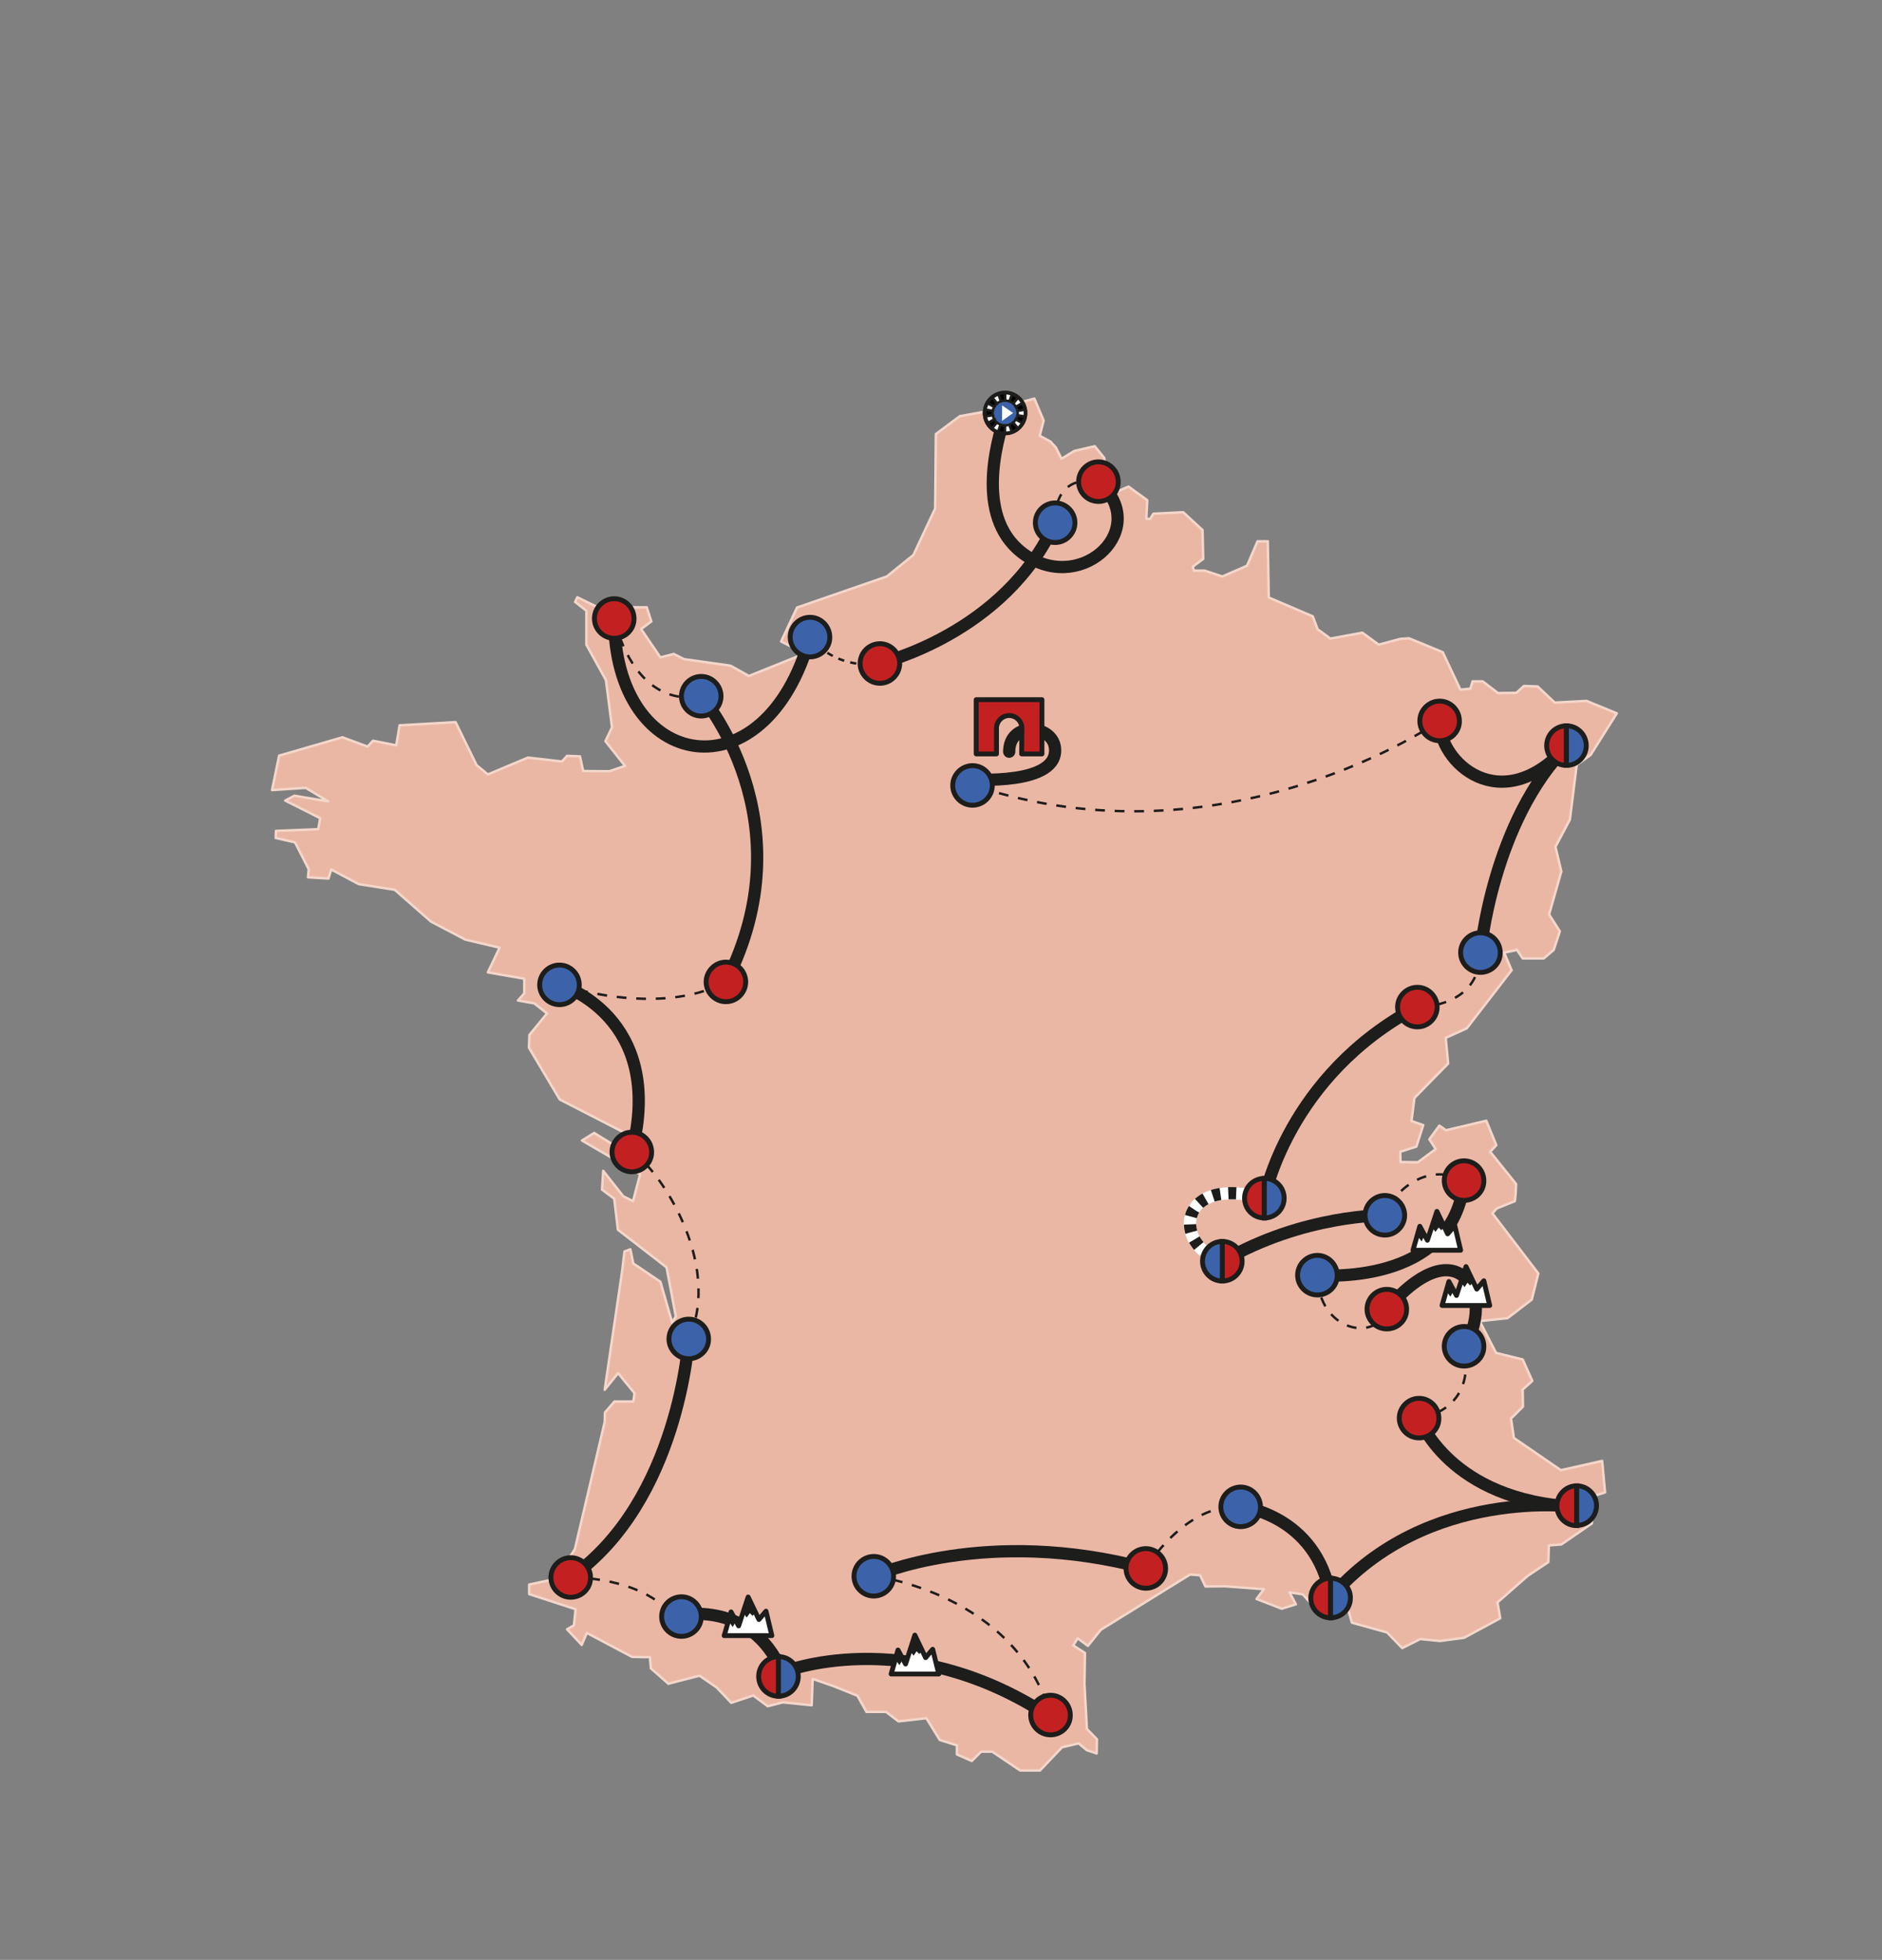<?xml version="1.0" encoding="utf-8"?>
<!-- Generator: Adobe Illustrator 19.0.0, SVG Export Plug-In . SVG Version: 6.00 Build 0)  -->
<svg version="1.1" id="Calque_1" xmlns="http://www.w3.org/2000/svg" xmlns:xlink="http://www.w3.org/1999/xlink" x="0px" y="0px"
	 viewBox="0 0 770 802" style="enable-background:new 0 0 770 802;" xml:space="preserve">
<rect x="0" y="0" width="770" height="802" fill="#808080" stroke="none"/>
<style type="text/css">
	.st0{fill:#EBB7A5;stroke:#F4D7CB;stroke-linecap:round;stroke-linejoin:round;stroke-miterlimit:10;}
	.st1{fill:none;stroke:#1D1D1B;stroke-width:5;}
	.st2{fill:#FFFFFF;stroke:#1D1D1B;stroke-width:2;stroke-linecap:round;stroke-linejoin:round;}
	.st3{fill:#1D1D1B;}
	.st4{fill:#C32121;stroke:#1D1D1B;stroke-width:2;}
	.st5{fill:#3C63AA;stroke:#1D1D1B;stroke-width:2;}
	.st6{fill:none;stroke:#FFFFFF;stroke-width:5;}
	.st7{fill:none;stroke:#1D1D1B;stroke-width:5;stroke-dasharray:3.227,3.227,3.227,3.227;}
	.st8{fill:none;stroke:#1D1D1B;stroke-width:5;stroke-dasharray:3.227,3.227,3.227,3.227,3.227,3.227;}
	.st9{fill:none;stroke:#1D1D1B;stroke-width:5;stroke-linecap:round;stroke-linejoin:round;}
	.st10{fill:#C32121;stroke:#1D1D1B;stroke-width:2;stroke-linecap:round;stroke-linejoin:round;}
	.st11{fill:none;stroke:#1D1D1B;}
	.st12{fill:none;stroke:#1D1D1B;stroke-dasharray:2.547,2.547,2.547,2.547;}
	.st13{fill:none;stroke:#1D1D1B;stroke-dasharray:2.547,2.547,2.547,2.547,2.547,2.547;}
	.st14{fill:none;stroke:#1D1D1B;stroke-dasharray:4,4,4;}
	.st15{fill:none;stroke:#1D1D1B;stroke-width:2;}
	.st16{fill:#FFFFFF;stroke:#1D1D1B;}
	.st17{stroke:#1D1D1B;}
	.st18{fill:#FFFFFF;}
</style>
<polygon id="FRANCE_8_" class="st0" points="656.7,610.7 656.7,610.7 655.5,597.8 638.6,601.6 619.4,588.4 618.2,580.4 619.2,579.5
	623.1,575.6 623,569.2 622.7,568.9 626.9,565.1 626.9,565 623,556.3 612.1,553.6 605.4,540.6 605.4,540.6 616.8,539.4 626.7,531.8
	629.4,521.1 629.4,521.1 610.6,496.5 610.6,496.5 612.4,494.5 619.8,491.5 620,489.6 620.1,488.7 620.3,484.5 609.7,471.3
	609.7,471.3 612.2,468.6 612.2,468.6 608.1,458.6 591.6,462.5 588.9,460.6 584.8,466.2 584.8,466.2 587.4,470.2 580.1,475.6
	573,475.5 572.9,471.3 579.5,469.2 582.3,460.4 577.5,458.7 578.7,449.3 592.5,435.2 592.5,435.2 591.5,424.7 591.5,424.7
	600.1,420.8 601.5,419 618.4,397.1 618.5,397.1 618.5,397.1 615.4,389.8 619.9,388.9 620.5,388.5 623,392.2 631.6,392.2
	635.7,388.7 638.2,381.1 633.8,374.2 638.8,356.6 636.4,346.5 642.3,335.4 645.1,313 650.8,308.9 661.5,291.9 649.1,286.8
	636.1,287.5 629.1,280.9 623.5,280.7 620.4,283.5 612.9,283.6 606.6,278.8 602.5,278.8 601.6,281.8 597.5,282.2 590.3,266.9
	582.4,263.6 576.5,261.2 573,261.4 564.1,263.8 557.4,258.9 544.3,261.3 539.1,257.5 537.1,252.2 519.1,244.5 518.7,221.5
	514.5,221.5 510.2,231.5 500.1,235.9 492.9,233.5 488.5,233.5 488,231.9 492.3,228.7 492,216.9 484.1,209.6 471.9,210.2
	470.6,212.3 469,212.3 469.4,204.7 461.7,199.1 457.4,201 452.8,199 451.8,187.4 447.9,182.6 439.6,184.5 434.3,187.7 432,183.1
	429.8,180.7 425.4,178.3 427,172.1 423.2,163.1 404.8,168.1 392.7,170.3 382.9,177.6 382.6,208.1 373.7,227.1 362.8,235.9
	326.1,248.6 319.6,262.5 329.3,267.4 306.4,276.6 298.9,272.4 279.8,269.7 275.7,267.6 270.2,269 262.3,257.4 266.5,254.3
	264.6,248.5 253.4,248.5 248.9,250.6 236.2,244.4 235.3,246.3 239.9,249.9 239.9,263.8 247.9,278.3 250.4,297.6 247.7,303.3
	255.7,313.4 249.3,315.6 238.6,315.5 237.3,309.5 232,309.3 229.9,311.6 216,310 199.6,316.9 195,313.1 186.4,295.5 163.5,296.8
	162.1,305 152.6,303.1 150.4,305.5 140.1,301.7 114.2,309.2 111.3,323.3 125.1,322.4 134.2,327.9 120.4,325.6 116.7,327.6
	131,334.8 130.2,339.3 112.9,340 112.8,342.9 120.7,344.7 126.3,355.7 126,359 134.4,359.5 135.5,355.8 146.8,361.8 161.5,364.1
	176.3,377.1 190.4,384.5 204.4,387.8 199.6,397.9 214.5,400.5 214.5,406.5 211.9,409.4 218.6,410.6 223.8,414.7 216.6,423.5
	216.4,428.7 229,449.9 258,464.8 255.6,471.3 243.1,463.6 238.1,466.7 261.9,480.5 259,491.5 255,489.5 246.8,479.1 246.3,486.8
	251.3,490.5 252.8,503.2 272.7,518.6 274.3,527 276.5,538.7 275,541.2 270.2,524.5 259.1,517 257.9,511.2 255.5,512.1 254.5,520.4
	247.4,568.7 252.9,561.9 259.6,570.1 259.1,573.5 251.4,573.5 247.5,578 247.4,581.9 235.2,633.9 231.9,639.1 225.8,646.4
	216.5,648.4 216.5,652.3 235.5,658.5 234.8,665.1 232,666.7 238,673.1 240.1,668.2 258.6,678 262.9,678.1 263.1,678.1 265.9,678.1
	265.9,678.1 265.9,678.1 266.3,682.7 272.8,688.4 273.4,689 273.4,689 286.2,685.7 293.2,690.5 299.2,696.8 308.2,693.8
	314.1,698.2 320.3,696.6 332.1,697.8 332.5,687 341.1,690 350.8,693.9 354.5,700.5 362.5,700.5 367.6,704.4 379,703.1 384.5,712
	391.5,714.2 391.5,717.9 397.6,720.6 401.4,716.8 406,716.8 417.4,724.5 425.5,724.5 434.5,715 441.3,713.4 444.7,716.2
	448.7,717.5 448.8,711.7 444.7,707.5 443.7,689.1 443.9,676.4 439.1,673.3 440.9,670.4 445.1,673.5 450.4,666.9 486.9,644.3
	491,644.6 493.2,649.2 501,649.1 517.1,650.3 514.1,654.3 524.4,658.3 530.2,656.5 527.6,651.6 533,652.4 536.8,656.6 550.9,656.1
	553.1,664 567.5,668 573.7,674.4 581.1,670.7 589.1,671.5 599,670.2 613.8,662.2 612.7,655.7 625.1,644.8 633.5,639.2 633.7,632.4
	638.8,632 651.3,623.4 651.3,623.4 651.9,612.2 "/>
<g id="XMLID_1995_">
	<g id="XMLID_3682_">
		<g id="XMLID_1533_">
			<path id="etape2_3_" class="st1" d="M431.7,213.8c-20.5,45.6-71.7,57.6-71.7,57.6"/>
			<path id="etape3_3_" class="st1" d="M331.4,260.6c-18,65.8-80.1,55.8-80.1-7.6"/>
			<path id="etape4_3_" class="st1" d="M286.9,284.8c0,0,43.9,50.7,10.1,117"/>
			<path id="etape5_3_" class="st1" d="M228.9,402.9c0,0,43.8,12.8,29.6,68.4"/>
			<path id="etape6_3_" class="st1" d="M281.8,547.8c0,0-3.9,66.4-48.3,97.6"/>
			<path id="etape7_3_" class="st1" d="M275.6,661.4c0,0,31.2-8.4,44.5,22.9"/>
			<g id="XMLID_3652_">
				<polygon id="XMLID_3655_" class="st2" points="296.3,669.3 299.1,659.6 302.2,665.3 306.1,653.5 310.5,662.7 313.4,659.3
					315.8,669.3 				"/>
				<polygon id="XMLID_3654_" class="st3" points="303.8,659.6 305.5,661.9 306.8,660.1 307.9,661.2 309.4,659.6 306.1,653.5
					"/>
				<polygon id="XMLID_3653_" class="st3" points="298.1,663.4 299.8,665.8 301.1,663.3 299.1,659.6 				"/>
			</g>
			<path id="etape8_3_" class="st1" d="M320.1,684.3c0,0,50.1-20.3,108.3,17.4"/>
			<g id="Bagnères_de_Luchon" class="hover">
				<path id="XMLID_3650_" class="st4" d="M310.4,686c0,4.5,3.6,8.1,8.1,8.1v-16.2C314,677.9,310.4,681.5,310.4,686z"/>
				<path id="XMLID_3649_" class="st5" d="M318.5,677.9v16.2c4.5,0,8.1-3.6,8.1-8.1C326.6,681.5,323,677.9,318.5,677.9z"/>
			</g>
			<g id="XMLID_3644_">
				<polygon id="XMLID_3647_" class="st2" points="364.6,685 367.4,675.2 370.5,680.9 374.3,669.1 378.7,678.3 381.6,674.9
					384.1,685 				"/>
				<polygon id="XMLID_3646_" class="st3" points="372,675.2 373.8,677.5 375,675.7 376.1,676.8 377.7,675.2 374.3,669.1 				"/>
				<polygon id="XMLID_3645_" class="st3" points="366.3,679 368,681.4 369.4,678.9 367.4,675.2 				"/>
			</g>
			<path id="etape9_3_" class="st1" d="M357.5,644.9c0,0,45.9-20.6,111.3-3.1"/>
			<path id="etape10_3_" class="st1" d="M544.4,653.4c-5.7-33.6-36.8-36.9-36.8-36.9"/>
			<path id="etape11_3_" class="st1" d="M645.1,616.6c0,0-61.1-8.7-100.6,36.9"/>
			<g id="Marseille" class="hover">
				<path id="XMLID_3640_" class="st4" d="M536.3,653.9c0,4.5,3.6,8.1,8.1,8.1v-16.2C540,645.8,536.3,649.5,536.3,653.9z"/>
				<path id="XMLID_3639_" class="st5" d="M544.4,645.8v16.2c4.5,0,8.1-3.6,8.1-8.1C552.6,649.5,548.9,645.8,544.4,645.8z"/>
			</g>
			<path id="etape12_3_" class="st1" d="M580.6,580.3c0,0,12.2,33.9,64.4,36.3"/>
			<path id="etape13_3_" class="st1" d="M599,550.9c13-19-1.2-50.4-31.6-15.2"/>
			<g id="XMLID_3632_">
				<polygon id="XMLID_3635_" class="st2" points="590,534.2 592.8,524.4 595.9,530.1 599.8,518.3 604.2,527.5 607.1,524.1
					609.5,534.2 				"/>
				<polygon id="XMLID_3634_" class="st3" points="597.5,524.4 599.2,526.7 600.4,524.9 601.5,526 603.1,524.4 599.8,518.3 				"/>
				<polygon id="XMLID_3633_" class="st3" points="591.7,528.2 593.4,530.6 594.8,528.1 592.8,524.4 				"/>
			</g>
			<path id="etape15_3_" class="st1" d="M566.6,497.3c0,0-33.2-0.5-66.4,18.8"/>
			<path id="XMLID_3630_" class="st6" d="M500.1,516.1c-20.6-6.5-18.9-35.6,17.1-25.8"/>
			<g id="etape16_3_" class="hover">
				<g id="XMLID_3625_">
					<path id="XMLID_3629_" class="st1" d="M500.1,516.1c-0.7-0.2-1.3-0.4-1.9-0.7"/>
					<path id="XMLID_3628_" class="st7" d="M495.4,514c-3.6-2.1-6.1-5.1-7.5-8.2"/>
					<path id="XMLID_3627_" class="st8" d="M487.4,504.2c-2.7-9.3,5.1-19.4,26.4-14.8"/>
					<path id="XMLID_3626_" class="st1" d="M515.3,489.8c0.6,0.2,1.3,0.3,1.9,0.5"/>
				</g>
			</g>
			<g id="Saint-Etienne" class="hover">
				<path id="XMLID_3622_" class="st4" d="M508.2,516.1c0-4.5-3.6-8.1-8.1-8.1v16.2C504.6,524.2,508.2,520.6,508.2,516.1z"/>
				<path id="XMLID_3621_" class="st5" d="M500.1,524.2V508c-4.5,0-8.1,3.6-8.1,8.1C492,520.6,495.6,524.2,500.1,524.2z"/>
			</g>
			<path id="etape14_3_" class="st1" d="M539,521.8c0,0,55.9,5.1,60-38.7"/>
			<path id="etape17_3_" class="st1" d="M517.3,490.3c0,0,9.3-50.1,62.6-78.3"/>
			<g id="Lyon" class="hover">
				<path id="XMLID_3617_" class="st4" d="M509.2,490.3c0,4.5,3.6,8.1,8.1,8.1v-16.2C512.8,482.2,509.2,485.8,509.2,490.3z"/>
				<path id="XMLID_3616_" class="st5" d="M517.3,482.2v16.2c4.5,0,8.1-3.6,8.1-8.1C525.4,485.8,521.8,482.2,517.3,482.2z"/>
			</g>
			<path id="etape18_3_" class="st1" d="M605.7,389.8c0,0,4.8-53.7,35.7-84.7"/>
			<path id="etape19_3_" class="st1" d="M589,295c-0.5,16.5,25,40.9,52.4,10.1"/>
			<path id="etape20_3_" class="st9" d="M397.5,318.9c0,0,36.2,2.7,34.1-13.1c-1.3-9.4-18.7-10.7-18.7,1.8"/>
			<path id="Paris_2_" class="st10" d="M418,308.5h8.3v-22.2h-26.9v22.2h8.3V298c0-2.8,2.3-5.2,5.2-5.2c2.8,0,5.2,2.3,5.2,5.2
				L418,308.5z"/>
			<g id="XMLID_1607_">
				<g id="XMLID_1621_">
					<path id="XMLID_1629_" class="st11" d="M331.4,260.6c0,0,0.4,0.6,1.3,1.5"/>
					<path id="XMLID_1628_" class="st12" d="M334.5,264c1.7,1.6,4.2,3.5,7.4,5"/>
					<path id="XMLID_1627_" class="st13" d="M343,269.5c3.7,1.5,8.2,2.6,13.7,2.3"/>
					<path id="XMLID_1626_" class="st11" d="M358,271.7c0.6-0.1,1.3-0.1,2-0.2"/>
				</g>
			</g>
			<path id="Rouen" class="st4" d="M360,279.6c-4.5,0-8.1-3.7-8.1-8.1c0-4.5,3.7-8.1,8.1-8.1c4.5,0,8.1,3.7,8.1,8.1
				C368.1,275.9,364.5,279.6,360,279.6z"/>
			<path id="Le_Havre" class="st5" d="M331.4,268.8c-4.5,0-8.1-3.7-8.1-8.1c0-4.5,3.7-8.1,8.1-8.1c4.5,0,8.1,3.7,8.1,8.1
				C339.6,265.1,335.9,268.8,331.4,268.8z"/>
			<path id="XMLID_1604_" class="st14" d="M251.3,253.1c0,0,7.2,36.8,35.6,31.8"/>
			<path id="XMLID_1603_" class="st14" d="M228.9,402.9c0,0,40.2,13.8,68.1-1.1"/>
			<path id="XMLID_1602_" class="st14" d="M258.5,471.3c10.6,6.3,37.4,45.3,23.3,76.5"/>
			<path id="XMLID_1601_" class="st14" d="M233.5,645.5c0,0,28.9-0.7,42.1,16"/>
			<path id="XMLID_1600_" class="st14" d="M357.5,644.9c0,0,58.1,7.1,72.3,56.9"/>
			<path id="XMLID_1599_" class="st14" d="M468.8,641.8c0,0,16-26.9,38.8-25.2"/>
			<path id="XMLID_1598_" class="st14" d="M580.6,580.3c0,0,23.8-2.3,18.4-29.4"/>
			<path id="XMLID_1597_" class="st14" d="M567.4,535.7c-3.8,13.6-28,9.6-28.4-13.9"/>
			<path id="XMLID_1596_" class="st14" d="M599,483.1c-13.1-7-27.1,1.3-32.5,14.2"/>
			<path id="XMLID_1595_" class="st14" d="M579.9,412c0,0,25.4,1,25.8-22.2"/>
			<path id="XMLID_1594_" class="st14" d="M589,295c0,0-87.3,60.9-190.6,26.4"/>
			<path id="Cherbourg" class="st4" d="M251.3,261.2c-4.5,0-8.1-3.7-8.1-8.1c0-4.5,3.7-8.1,8.1-8.1c4.5,0,8.1,3.7,8.1,8.1
				C259.5,257.6,255.8,261.2,251.3,261.2z"/>
			<path id="Angers" class="st4" d="M297,409.9c-4.5,0-8.1-3.7-8.1-8.1s3.7-8.1,8.1-8.1c4.5,0,8.1,3.7,8.1,8.1
				S301.5,409.9,297,409.9z"/>
			<path id="Nantes" class="st5" d="M228.9,411.1c-4.5,0-8.1-3.7-8.1-8.1c0-4.5,3.7-8.1,8.1-8.1c4.5,0,8.1,3.7,8.1,8.1
				C237.1,407.4,233.4,411.1,228.9,411.1z"/>
			<path id="La_Rochelle" class="st4" d="M258.5,479.5c-4.5,0-8.1-3.7-8.1-8.1c0-4.5,3.7-8.1,8.1-8.1c4.5,0,8.1,3.7,8.1,8.1
				C266.7,475.8,263,479.5,258.5,479.5z"/>
			<path id="Bordeaux" class="st5" d="M281.8,556c-4.5,0-8.1-3.7-8.1-8.1c0-4.5,3.7-8.1,8.1-8.1c4.5,0,8.1,3.7,8.1,8.1
				C290,552.3,286.3,556,281.8,556z"/>
			<path id="Bayonne" class="st4" d="M233.5,653.6c-4.5,0-8.1-3.7-8.1-8.1c0-4.5,3.7-8.1,8.1-8.1c4.5,0,8.1,3.7,8.1,8.1
				C241.7,650,238,653.6,233.5,653.6z"/>
			<path id="Pau" class="st5" d="M278.8,669.6c-4.5,0-8.1-3.7-8.1-8.1c0-4.5,3.7-8.1,8.1-8.1c4.5,0,8.1,3.7,8.1,8.1
				C287,665.9,283.3,669.6,278.8,669.6z"/>
			<path id="Perpignan" class="st4" d="M429.8,709.9c-4.5,0-8.1-3.7-8.1-8.1c0-4.5,3.7-8.1,8.1-8.1c4.5,0,8.1,3.7,8.1,8.1
				C438,706.3,434.3,709.9,429.8,709.9z"/>
			<path id="Montpellier" class="st4" d="M468.8,649.9c-4.5,0-8.1-3.7-8.1-8.1c0-4.5,3.7-8.1,8.1-8.1c4.5,0,8.1,3.7,8.1,8.1
				C476.9,646.3,473.3,649.9,468.8,649.9z"/>
			<path id="Nîmes" class="st5" d="M507.6,624.7c-4.5,0-8.1-3.7-8.1-8.1c0-4.5,3.7-8.1,8.1-8.1c4.5,0,8.1,3.7,8.1,8.1
				C515.8,621.1,512.1,624.7,507.6,624.7z"/>
			<path id="Gap" class="st4" d="M580.6,588.4c-4.5,0-8.1-3.7-8.1-8.1c0-4.5,3.7-8.1,8.1-8.1c4.5,0,8.1,3.7,8.1,8.1
				C588.8,584.8,585.1,588.4,580.6,588.4z"/>
			<path id="L_x27_Alpe_d_x27_Huez" class="st4" d="M567.4,543.8c-4.5,0-8.1-3.7-8.1-8.1c0-4.5,3.7-8.1,8.1-8.1
				c4.5,0,8.1,3.7,8.1,8.1C575.6,540.2,571.9,543.8,567.4,543.8z"/>
			<path id="Aix-les-Bains" class="st5" d="M566.6,505.4c-4.5,0-8.1-3.7-8.1-8.1c0-4.5,3.7-8.1,8.1-8.1c4.5,0,8.1,3.7,8.1,8.1
				C574.7,501.8,571,505.4,566.6,505.4z"/>
			<path id="Grenoble" class="st5" d="M539,529.9c-4.5,0-8.1-3.7-8.1-8.1c0-4.5,3.7-8.1,8.1-8.1s8.1,3.7,8.1,8.1
				C547.2,526.3,543.5,529.9,539,529.9z"/>
			<path id="Morzine" class="st4" d="M599,491.2c-4.5,0-8.1-3.7-8.1-8.1c0-4.5,3.7-8.1,8.1-8.1c4.5,0,8.1,3.7,8.1,8.1
				C607.2,487.6,603.5,491.2,599,491.2z"/>
			<path id="Besançon" class="st4" d="M579.9,420.2c-4.5,0-8.1-3.7-8.1-8.1c0-4.5,3.7-8.1,8.1-8.1c4.5,0,8.1,3.7,8.1,8.1
				C588,416.5,584.4,420.2,579.9,420.2z"/>
			<path id="Belfort" class="st5" d="M605.7,397.9c-4.5,0-8.1-3.7-8.1-8.1c0-4.5,3.7-8.1,8.1-8.1c4.5,0,8.1,3.7,8.1,8.1
				C613.9,394.3,610.2,397.9,605.7,397.9z"/>
			<path id="Metz" class="st4" d="M589,303.1c-4.5,0-8.1-3.7-8.1-8.1c0-4.5,3.7-8.1,8.1-8.1c4.5,0,8.1,3.7,8.1,8.1
				C597.2,299.5,593.5,303.1,589,303.1z"/>
			<path id="Versailles" class="st5" d="M397.9,329.5c-4.5,0-8.1-3.7-8.1-8.1c0-4.5,3.7-8.1,8.1-8.1c4.5,0,8.1,3.7,8.1,8.1
				C406,325.8,402.4,329.5,397.9,329.5z"/>
			<path id="Caen" class="st5" d="M286.9,293c-4.5,0-8.1-3.7-8.1-8.1c0-4.5,3.7-8.1,8.1-8.1c4.5,0,8.1,3.7,8.1,8.1
				C295,289.3,291.4,293,286.9,293z"/>
			<path id="etape1_3_" class="st1" d="M411.2,170.1c-3.5,10.9-12.8,43.2,8.8,57.4c23.5,15.4,51.1-11.8,29.4-30.4"/>
			<g id="Dunkerque" class="hover">
				<circle id="XMLID_1572_" class="st5" cx="411.2" cy="169" r="8.1"/>
				<circle id="XMLID_1571_" class="st15" cx="411.2" cy="169" r="8.1"/>
				<path id="XMLID_1570_" class="st16" d="M414.5,172.9l1.9,2.3c0.7-0.6,1.3-1.3,1.8-2.2l-2.6-1.5
					C415.3,172.1,415,172.6,414.5,172.9z"/>
				<path id="XMLID_1569_" class="st17" d="M406.8,171.6l-2.6,1.5c0.5,0.8,1.1,1.6,1.8,2.2l1.9-2.3
					C407.5,172.6,407.1,172.1,406.8,171.6z"/>
				<path id="XMLID_1568_" class="st16" d="M407.9,172.9l-1.9,2.3c0.7,0.6,1.5,1.1,2.4,1.4l1-2.8
					C408.9,173.6,408.4,173.3,407.9,172.9z"/>
				<path id="XMLID_1567_" class="st17" d="M411.2,174.1c-0.6,0-1.2-0.1-1.8-0.3l-1,2.8c0.9,0.3,1.8,0.5,2.8,0.5h0L411.2,174.1
					L411.2,174.1z"/>
				<path id="XMLID_1566_" class="st17" d="M406.1,169c0-0.3,0-0.6,0.1-0.9l-2.9-0.5c-0.1,0.5-0.1,0.9-0.1,1.4c0,0.5,0,0.9,0.1,1.4
					l2.9-0.5C406.1,169.6,406.1,169.3,406.1,169z"/>
				<path id="XMLID_1565_" class="st16" d="M406.2,169.9l-2.9,0.5c0.2,0.9,0.5,1.8,1,2.6l2.6-1.5
					C406.5,171.1,406.3,170.5,406.2,169.9z"/>
				<path id="XMLID_1564_" class="st17" d="M415.6,171.6l2.6,1.5c0.5-0.8,0.8-1.7,1-2.6l-2.9-0.5
					C416.2,170.5,415.9,171.1,415.6,171.6z"/>
				<path id="XMLID_1563_" class="st16" d="M419.2,167.6l-2.9,0.5c0.1,0.3,0.1,0.6,0.1,0.9s0,0.6-0.1,0.9l2.9,0.5
					c0.1-0.5,0.1-0.9,0.1-1.4C419.3,168.5,419.3,168.1,419.2,167.6z"/>
				<path id="XMLID_1562_" class="st16" d="M411.2,174.1v3c1,0,1.9-0.2,2.8-0.5l-1-2.8C412.4,174,411.8,174.1,411.2,174.1z"/>
				<path id="XMLID_1561_" class="st17" d="M413,173.8l1,2.8c0.9-0.3,1.7-0.8,2.4-1.4l-1.9-2.3C414.1,173.3,413.5,173.6,413,173.8z"
					/>
				<path id="XMLID_1560_" class="st17" d="M414.5,165.1l1.9-2.3c-0.7-0.6-1.5-1.1-2.4-1.4l-1,2.8
					C413.5,164.4,414.1,164.7,414.5,165.1z"/>
				<path id="XMLID_1559_" class="st16" d="M415.7,166.5l2.6-1.5c-0.5-0.8-1.1-1.6-1.8-2.2l-1.9,2.3
					C415,165.5,415.3,165.9,415.7,166.5z"/>
				<path id="XMLID_1558_" class="st17" d="M416.3,168.1l2.9-0.5c-0.2-0.9-0.5-1.8-1-2.6l-2.6,1.5
					C415.9,167,416.2,167.5,416.3,168.1z"/>
				<path id="XMLID_1557_" class="st16" d="M413,164.2l1-2.8c-0.9-0.3-1.8-0.5-2.8-0.5v3C411.8,163.9,412.4,164,413,164.2z"/>
				<path id="XMLID_1556_" class="st17" d="M411.2,163.9L411.2,163.9l0-3h0c-1,0-1.9,0.2-2.8,0.5l1,2.8
					C410,164,410.6,163.9,411.2,163.9z"/>
				<path id="XMLID_1555_" class="st16" d="M406.8,166.5l-2.6-1.5c-0.5,0.8-0.8,1.7-1,2.6l2.9,0.5
					C406.3,167.5,406.5,167,406.8,166.5z"/>
				<path id="XMLID_1554_" class="st17" d="M407.9,165.1l-1.9-2.3c-0.7,0.6-1.3,1.3-1.8,2.2l2.6,1.5
					C407.1,165.9,407.5,165.5,407.9,165.1z"/>
				<path id="XMLID_1553_" class="st16" d="M409.5,164.2l-1-2.8c-0.9,0.3-1.7,0.8-2.4,1.4l1.9,2.3
					C408.4,164.7,408.9,164.4,409.5,164.2z"/>
				<polygon id="XMLID_1552_" class="st18" points="410,165.9 410,172.2 414.5,169 				"/>
			</g>
			<path id="Toulouse" class="st5" d="M357.5,653.1c-4.5,0-8.1-3.7-8.1-8.1c0-4.5,3.7-8.1,8.1-8.1c4.5,0,8.1,3.7,8.1,8.1
				C365.7,649.4,362,653.1,357.5,653.1z"/>
			<g id="Strasbourg" class="hover">
				<path id="XMLID_1549_" class="st4" d="M632.8,305.1c0,4.5,3.6,8.1,8.1,8.1V297C636.4,297,632.8,300.6,632.8,305.1z"/>
				<path id="XMLID_1548_" class="st5" d="M640.9,297v16.2c4.5,0,8.1-3.6,8.1-8.1C649,300.6,645.4,297,640.9,297z"/>
			</g>
			<g id="Nice" class="hover">
				<path id="XMLID_1546_" class="st4" d="M637,616.2c0,4.5,3.6,8.1,8.1,8.1V608C640.6,608,637,611.7,637,616.2z"/>
				<path id="XMLID_1545_" class="st5" d="M645.1,608v16.2c4.5,0,8.1-3.6,8.1-8.1C653.2,611.7,649.6,608,645.1,608z"/>
			</g>
			<path id="Briançon" class="st5" d="M599,559c-4.5,0-8.1-3.7-8.1-8.1c0-4.5,3.7-8.1,8.1-8.1c4.5,0,8.1,3.7,8.1,8.1
				C607.2,555.4,603.5,559,599,559z"/>
			<path id="XMLID_1542_" class="st14" d="M431.7,213.8c0,0-1.9-20,17.7-16.7"/>
			<path id="Lille" class="st5" d="M431.7,222c-4.5,0-8.1-3.7-8.1-8.1c0-4.5,3.7-8.1,8.1-8.1c4.5,0,8.1,3.7,8.1,8.1
				C439.8,218.3,436.2,222,431.7,222z"/>
			<path id="Roubaix" class="st4" d="M449.4,205.2c-4.5,0-8.1-3.7-8.1-8.1c0-4.5,3.7-8.1,8.1-8.1c4.5,0,8.1,3.7,8.1,8.1
				C457.6,201.6,453.9,205.2,449.4,205.2z"/>
			<g id="XMLID_1534_">
				<polygon id="XMLID_1539_" class="st2" points="578.1,511.6 580.9,501.8 584,507.5 587.9,495.7 592.3,504.9 595.2,501.5
					597.6,511.6 				"/>
				<polygon id="XMLID_1538_" class="st3" points="585.6,501.8 587.3,504.1 588.6,502.3 589.7,503.4 591.2,501.8 587.9,495.7
					"/>
				<polygon id="XMLID_1535_" class="st3" points="579.9,505.6 581.6,508 582.9,505.5 580.9,501.8 				"/>
			</g>
		</g>
	</g>
</g>
</svg>
